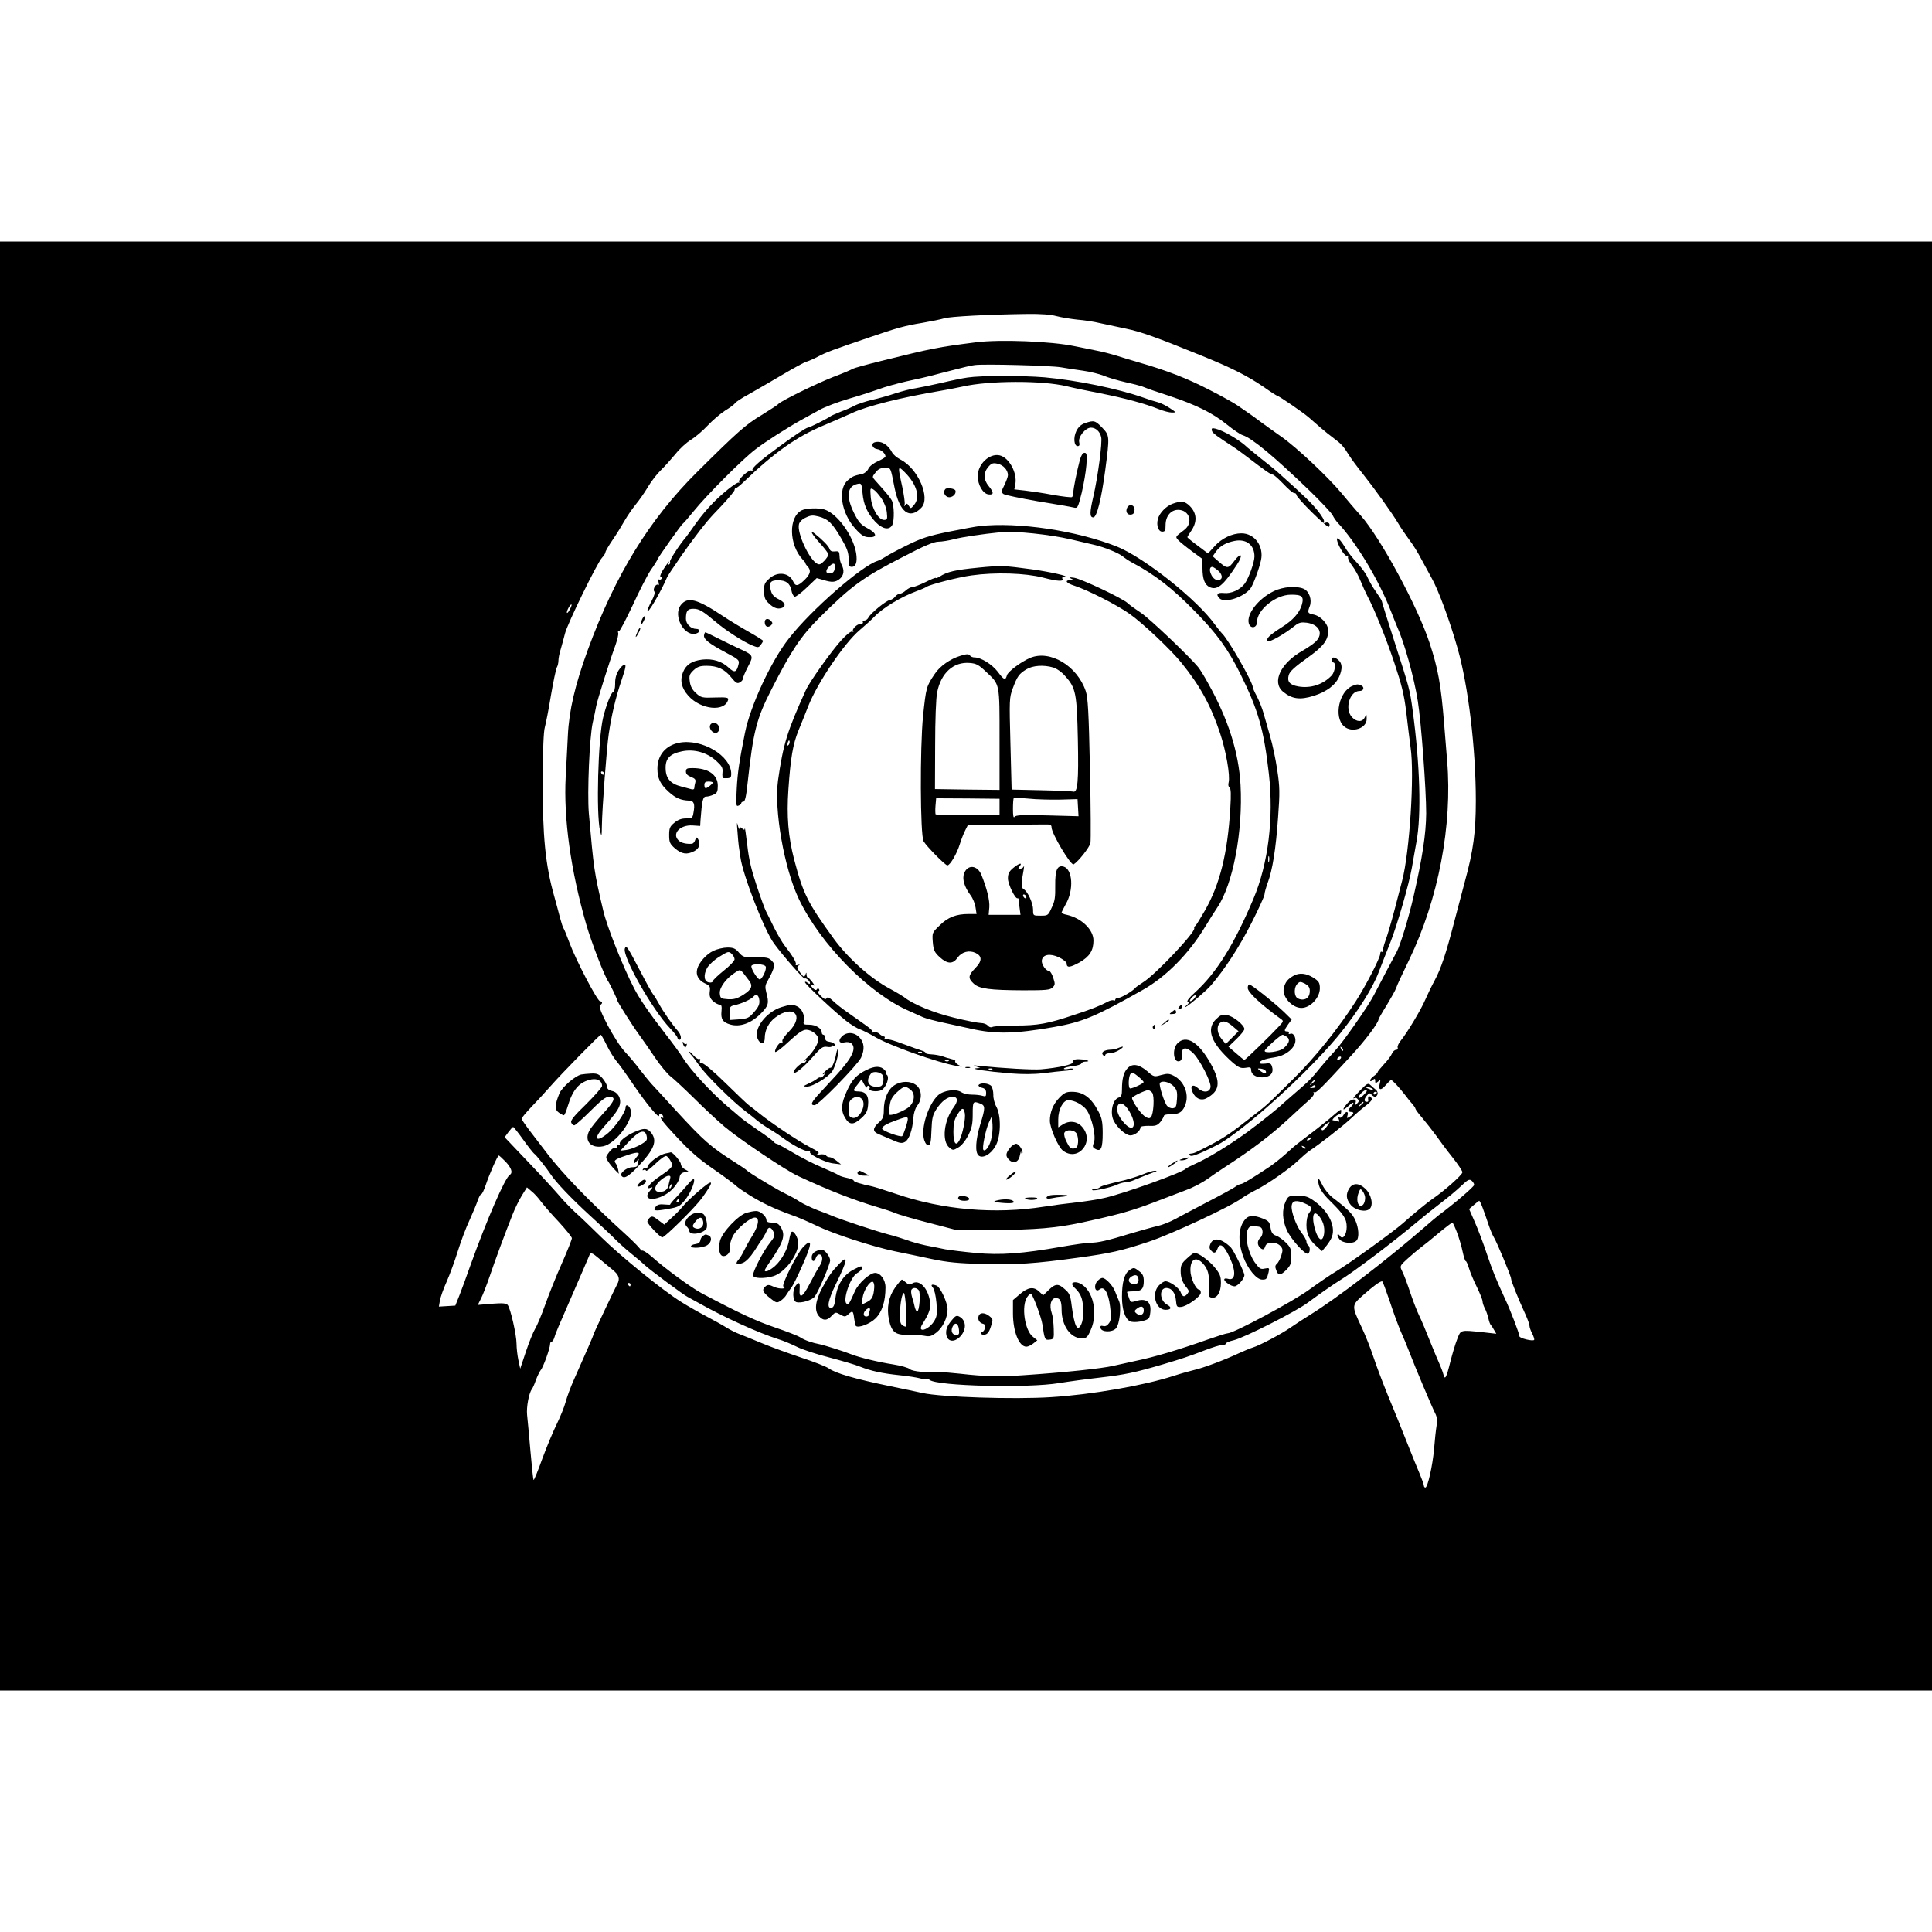<?xml version="1.0" standalone="no"?>
<!DOCTYPE svg PUBLIC "-//W3C//DTD SVG 20010904//EN"
 "http://www.w3.org/TR/2001/REC-SVG-20010904/DTD/svg10.dtd">
<svg version="1.0" xmlns="http://www.w3.org/2000/svg"
 width="1152pt" height="1152pt" viewBox="0 0 1152 1152"
 preserveAspectRatio="xMidYMid meet">
<g transform="translate(0,1152) scale(0.1,-0.1)"
fill="#000000" stroke="none">
<path d="M0 5760 l0 -4320 5760 0 5760 0 0 4320 0 4320 -5760 0 -5760 0 0
-4320z m6300 3875 c30 -8 87 -17 125 -21 39 -3 99 -12 135 -21 36 -8 106 -23
155 -33 87 -18 175 -49 455 -163 175 -71 267 -118 363 -183 42 -30 80 -54 83
-54 8 0 155 -100 188 -129 16 -14 48 -42 70 -61 23 -20 59 -49 81 -65 41 -30
56 -46 90 -101 11 -18 47 -67 80 -108 76 -96 177 -237 212 -296 14 -25 44 -68
65 -97 22 -28 54 -80 72 -115 18 -34 46 -85 61 -112 40 -69 108 -252 156 -421
64 -224 109 -598 109 -910 0 -186 -15 -298 -65 -480 -19 -71 -49 -184 -66
-250 -45 -175 -77 -272 -114 -340 -18 -33 -43 -85 -56 -115 -26 -61 -109 -199
-146 -244 -13 -16 -22 -35 -19 -42 3 -8 -1 -14 -10 -14 -8 0 -19 -10 -24 -22
-5 -13 -26 -41 -47 -63 -20 -22 -38 -43 -38 -47 0 -4 -10 -15 -22 -23 -13 -9
-23 -21 -23 -27 0 -7 6 -6 15 2 12 10 15 9 15 -5 0 -15 2 -16 17 -4 15 13 16
11 10 -13 -10 -39 7 -43 36 -8 14 16 28 30 32 30 8 0 50 -46 84 -90 14 -19 34
-44 44 -54 9 -11 17 -23 17 -27 0 -4 18 -29 40 -54 22 -26 58 -72 81 -103 22
-31 66 -91 99 -132 33 -41 60 -82 60 -90 0 -15 -109 -112 -180 -160 -28 -19
-109 -85 -176 -145 -57 -50 -317 -238 -394 -284 -36 -21 -110 -72 -165 -112
-95 -69 -449 -259 -484 -259 -9 0 -61 -17 -116 -36 -181 -64 -326 -107 -435
-129 -36 -8 -95 -21 -131 -29 -67 -16 -296 -40 -536 -56 -139 -10 -230 -8
-379 9 -49 5 -97 9 -105 9 -84 -5 -180 4 -193 18 -9 8 -53 21 -98 28 -91 14
-206 42 -253 61 -39 16 -154 52 -185 59 -48 9 -93 25 -117 41 -13 9 -82 36
-153 60 -114 39 -208 83 -435 203 -62 33 -216 145 -299 219 -27 24 -54 40 -60
36 -6 -3 -8 -3 -4 1 3 4 -40 49 -95 99 -205 185 -382 368 -472 489 -11 14 -48
63 -82 107 -35 45 -63 86 -63 90 0 5 25 35 56 68 31 32 84 89 118 128 64 73
291 305 299 305 2 0 18 -28 35 -63 17 -35 43 -76 57 -93 14 -16 59 -78 100
-139 79 -116 155 -208 155 -187 0 17 17 15 24 -4 3 -8 2 -12 -4 -9 -21 13 -8
-12 26 -50 122 -136 176 -186 281 -258 59 -40 134 -97 143 -107 3 -3 34 -24
70 -47 75 -46 145 -80 245 -116 39 -13 107 -43 153 -65 98 -48 327 -123 467
-153 55 -11 154 -32 220 -46 95 -20 158 -26 308 -30 194 -5 308 2 567 38 190
26 258 41 420 95 133 44 491 211 554 259 17 12 56 35 86 50 69 35 200 126 254
178 22 21 52 47 66 56 58 38 197 147 239 186 26 24 59 54 76 67 56 43 63 53
48 67 -13 11 -18 3 -14 -21 0 -5 -3 -8 -8 -8 -18 0 -19 15 -2 36 14 17 19 19
29 7 17 -17 28 -17 36 2 3 8 -2 21 -10 27 -9 7 -23 20 -32 28 -14 13 -20 11
-59 -29 -40 -41 -53 -58 -35 -48 4 3 12 0 18 -7 8 -9 7 -16 -4 -26 -14 -13
-15 -12 -10 2 12 29 -22 30 -47 0 -35 -39 -31 -51 5 -17 17 16 30 24 30 18 0
-6 -7 -16 -15 -23 -8 -7 -15 -16 -15 -21 0 -5 7 -9 15 -9 21 0 19 -13 -6 -28
-19 -12 -20 -11 -14 7 8 27 -11 27 -25 1 -6 -11 -16 -17 -22 -14 -8 5 -9 1 -5
-10 6 -14 3 -17 -9 -12 -8 3 -20 6 -26 6 -6 0 -1 9 12 20 12 11 26 18 29 15 4
-2 7 5 8 15 2 21 2 21 -76 -46 -30 -25 -89 -71 -185 -144 -11 -8 -43 -36 -70
-61 -28 -25 -71 -59 -96 -76 -99 -66 -160 -103 -171 -103 -6 0 -23 -8 -37 -19
-15 -10 -88 -50 -162 -88 -74 -39 -160 -84 -191 -101 -30 -17 -78 -36 -105
-42 -27 -6 -98 -26 -159 -44 -143 -44 -197 -56 -243 -56 -20 0 -98 -11 -172
-24 -234 -41 -364 -51 -513 -37 -73 7 -154 17 -182 22 -27 6 -79 16 -115 23
-36 8 -85 21 -110 31 -25 9 -76 25 -115 35 -63 16 -280 88 -330 109 -11 5 -51
21 -90 35 -38 15 -86 38 -105 50 -19 13 -55 33 -80 45 -25 12 -61 32 -81 44
-20 12 -58 35 -85 51 -27 16 -57 36 -67 44 -9 9 -39 29 -66 46 -156 99 -191
130 -364 318 -66 73 -132 144 -145 158 -12 14 -42 50 -65 80 -22 30 -64 80
-92 110 -58 63 -168 270 -147 277 6 3 12 9 12 14 0 5 -6 9 -12 9 -16 0 -146
249 -183 350 -15 41 -31 80 -35 85 -4 6 -13 33 -20 60 -7 28 -23 86 -35 130
-53 186 -70 358 -69 695 1 179 5 289 13 315 6 22 23 107 36 188 14 82 30 157
35 167 6 10 10 29 10 43 0 13 6 43 14 68 7 24 18 65 25 92 13 55 192 422 221
452 11 12 20 26 20 32 0 6 19 39 43 74 24 35 56 87 71 114 16 28 45 70 65 95
21 25 54 72 74 106 20 34 55 79 77 100 22 21 61 65 87 96 25 32 67 70 92 85
25 15 70 53 100 85 30 32 78 73 105 90 28 17 54 36 59 44 4 7 42 32 85 55 42
24 131 75 198 115 66 39 131 75 145 78 13 4 45 18 71 32 46 24 83 38 298 111
172 59 216 71 320 88 52 9 111 21 130 27 35 11 264 23 495 26 79 1 139 -3 175
-13z m-2904 -1752 c-8 -15 -15 -22 -16 -15 0 14 22 53 28 47 2 -2 -3 -16 -12
-32z m4784 -2853 c18 -12 2 -12 -25 0 -13 6 -15 9 -5 9 8 0 22 -4 30 -9z m-30
-15 c0 -3 -9 -14 -21 -26 -26 -26 -39 -16 -14 11 17 19 35 26 35 15z m60 -9
c0 -3 -4 -8 -10 -11 -5 -3 -10 -1 -10 4 0 6 5 11 10 11 6 0 10 -2 10 -4z m-80
-60 c0 -2 -8 -10 -17 -17 -16 -13 -17 -12 -4 4 13 16 21 21 21 13z m-217 -141
c-18 -25 -33 -32 -33 -16 0 7 37 39 48 40 2 1 -5 -10 -15 -24z m-4793 -81 c29
-41 59 -78 64 -82 13 -8 74 -86 98 -122 30 -47 126 -148 239 -251 63 -57 132
-122 154 -145 22 -22 65 -60 95 -84 30 -24 64 -53 74 -63 23 -23 235 -181 256
-190 8 -4 35 -19 60 -33 156 -88 360 -181 480 -219 30 -9 80 -30 110 -45 31
-16 118 -45 194 -64 75 -20 159 -44 184 -55 67 -26 130 -40 235 -51 51 -5 106
-14 124 -19 17 -5 34 -7 37 -4 3 3 12 1 19 -5 44 -37 585 -50 772 -19 55 9
165 24 245 33 146 17 209 30 375 79 114 34 151 46 250 84 44 17 90 31 102 31
13 0 23 4 23 9 0 5 21 14 48 20 64 16 374 173 442 225 56 42 158 113 188 131
76 45 321 230 462 349 36 30 99 81 140 112 41 31 96 77 122 102 40 38 49 43
63 32 8 -7 15 -18 15 -25 0 -11 -121 -114 -209 -179 -14 -11 -55 -45 -91 -77
-231 -200 -518 -420 -680 -520 -36 -22 -87 -56 -115 -75 -54 -38 -185 -107
-225 -119 -14 -4 -52 -20 -85 -35 -83 -39 -211 -87 -265 -99 -25 -6 -79 -21
-122 -35 -175 -57 -488 -112 -733 -127 -218 -14 -653 0 -765 25 -36 8 -121 26
-190 40 -214 44 -329 78 -369 107 -14 10 -87 39 -161 63 -74 25 -180 63 -235
86 -55 23 -117 48 -138 56 -21 8 -55 25 -77 39 -22 14 -75 43 -118 66 -42 22
-111 61 -152 87 -109 68 -359 271 -477 387 -56 55 -125 122 -155 148 -29 27
-73 73 -98 103 -25 29 -107 119 -183 198 l-138 145 22 30 c13 17 25 31 29 31
3 0 30 -34 60 -76z m4695 6 c-3 -5 -12 -10 -18 -10 -7 0 -6 4 3 10 19 12 23
12 15 0z m-30 -58 c-3 -3 -11 0 -18 7 -9 10 -8 11 6 5 10 -3 15 -9 12 -12z
m-4770 -79 c35 -38 44 -66 25 -78 -29 -18 -137 -267 -235 -540 -23 -66 -53
-147 -66 -180 l-24 -60 -49 -3 -49 -3 6 35 c3 20 21 71 40 113 19 43 49 125
67 183 18 58 49 141 70 185 20 44 42 97 49 118 7 20 16 37 21 37 5 0 16 24 26
53 21 64 71 177 78 177 3 0 21 -17 41 -37z m211 -238 c16 -21 64 -77 107 -122
42 -46 77 -89 77 -96 0 -8 -27 -76 -61 -153 -34 -76 -78 -187 -99 -246 -21
-60 -48 -123 -59 -141 -11 -18 -36 -79 -55 -136 l-34 -102 -11 51 c-6 28 -11
72 -11 97 0 52 -36 212 -53 232 -9 10 -30 12 -95 7 l-83 -7 19 38 c11 21 34
81 52 133 33 98 92 257 137 370 14 36 39 86 55 112 l30 48 27 -23 c16 -12 41
-40 57 -62z m5615 -38 c9 -23 24 -67 34 -97 10 -30 24 -64 31 -75 19 -30 104
-234 104 -249 0 -14 41 -116 86 -214 13 -29 24 -59 24 -68 0 -8 7 -29 16 -45
8 -17 14 -34 12 -38 -5 -11 -88 9 -88 21 0 15 -55 159 -88 228 -53 115 -71
159 -107 265 -20 61 -52 145 -71 188 l-34 78 28 24 c15 13 29 24 32 25 3 0 12
-19 21 -43z m-154 -144 c12 -32 28 -84 34 -115 7 -32 15 -58 19 -58 4 0 12
-19 19 -42 7 -24 28 -74 47 -112 19 -39 34 -77 34 -85 0 -9 6 -28 14 -43 8
-15 17 -42 21 -60 4 -18 10 -35 14 -38 3 -3 12 -16 19 -29 l14 -24 -79 9
c-138 14 -132 16 -154 -41 -11 -27 -29 -88 -41 -135 -24 -98 -33 -113 -42 -73
-4 15 -16 46 -26 68 -10 22 -28 65 -40 95 -42 105 -63 155 -80 190 -9 19 -30
71 -45 115 -30 88 -39 113 -57 151 -12 24 -9 29 33 67 25 23 61 53 79 67 19
14 68 53 109 88 41 34 78 62 81 62 3 0 15 -26 27 -57z m-5108 -163 c23 -19 58
-48 77 -64 35 -29 42 -52 24 -84 -17 -32 -140 -291 -140 -297 0 -5 -44 -106
-117 -270 -20 -44 -42 -104 -50 -134 -8 -30 -32 -89 -52 -130 -21 -42 -60
-135 -87 -208 -26 -73 -50 -130 -52 -128 -3 2 -11 80 -19 172 -8 92 -17 190
-20 216 -5 47 11 130 28 153 5 6 16 30 24 54 9 24 22 51 29 60 15 16 56 131
56 155 0 8 4 15 9 15 5 0 12 10 16 23 7 26 21 58 120 285 42 96 80 185 86 199
11 29 14 28 68 -17z m4707 -247 c21 -65 51 -146 66 -181 16 -35 39 -91 52
-125 34 -89 134 -326 153 -363 12 -23 14 -43 9 -75 -4 -24 -11 -87 -15 -139
-9 -101 -38 -230 -52 -230 -5 0 -9 6 -9 13 0 6 -12 39 -26 72 -14 33 -50 121
-79 195 -29 74 -78 195 -109 269 -30 74 -69 176 -86 228 -17 52 -49 133 -71
179 -61 130 -61 130 12 194 59 52 96 79 110 80 4 0 23 -53 45 -117z m-4526 97
c0 -5 -2 -10 -4 -10 -3 0 -8 5 -11 10 -3 6 -1 10 4 10 6 0 11 -4 11 -10z"/>
<path d="M5820 9479 c-233 -30 -253 -34 -565 -111 -88 -22 -164 -43 -170 -47
-5 -4 -58 -27 -117 -49 -104 -41 -318 -146 -328 -162 -3 -4 -47 -33 -99 -65
-95 -57 -141 -98 -385 -340 -284 -282 -488 -614 -651 -1060 -76 -208 -112
-362 -119 -510 -4 -71 -9 -183 -13 -248 -13 -247 30 -557 122 -877 31 -108
111 -315 132 -342 9 -13 53 -104 53 -112 0 -8 92 -153 131 -206 22 -30 65 -92
96 -138 31 -46 72 -95 91 -110 20 -15 83 -74 142 -132 58 -58 139 -133 180
-168 92 -77 365 -261 440 -295 188 -88 337 -145 479 -187 35 -10 80 -25 100
-34 20 -8 110 -35 201 -58 l165 -43 225 1 c245 1 369 12 518 44 230 50 302 70
457 130 55 21 132 50 170 65 39 14 95 44 125 65 30 22 74 52 98 67 168 109
280 194 391 297 42 39 93 86 114 104 22 19 35 37 31 44 -4 6 -3 8 3 5 10 -7
44 27 223 222 83 90 159 192 160 213 0 3 22 42 49 85 26 43 52 89 56 102 4 14
39 89 77 167 175 362 259 803 227 1186 -5 62 -13 163 -18 223 -19 234 -36 327
-87 482 -72 219 -293 627 -411 760 -34 37 -83 95 -110 128 -82 99 -272 278
-364 342 -30 21 -82 58 -116 83 -33 25 -70 52 -83 60 -12 8 -39 27 -59 41 -21
15 -98 58 -173 96 -130 67 -254 115 -418 162 -41 12 -102 30 -135 41 -33 10
-87 24 -120 30 -33 7 -91 18 -129 26 -138 29 -444 41 -586 23z m505 -149 c28
-5 86 -14 130 -20 44 -6 100 -20 125 -30 25 -11 86 -29 135 -40 50 -11 99 -24
110 -30 11 -5 76 -28 145 -50 162 -54 258 -101 345 -171 38 -31 81 -60 95 -64
55 -17 187 -127 399 -331 67 -65 129 -131 137 -146 7 -14 19 -32 26 -40 111
-116 251 -348 322 -533 15 -38 31 -79 36 -90 43 -94 102 -305 124 -445 21
-131 50 -530 50 -670 -1 -123 -23 -266 -75 -494 -29 -127 -79 -291 -100 -330
-13 -24 -118 -222 -137 -260 -34 -66 -187 -285 -234 -334 -27 -29 -67 -75 -88
-101 -47 -59 -67 -79 -151 -151 -35 -30 -66 -57 -69 -60 -18 -20 -140 -117
-215 -172 -111 -80 -229 -152 -303 -185 -31 -14 -59 -28 -62 -32 -15 -21 -371
-149 -485 -174 -38 -9 -115 -21 -170 -27 -55 -6 -140 -17 -190 -25 -290 -46
-602 -20 -882 76 -65 22 -129 42 -143 45 -65 13 -110 27 -110 35 0 4 -17 11
-37 15 -21 4 -43 11 -49 15 -6 5 -51 26 -100 47 -49 20 -129 61 -177 90 -48
28 -91 52 -96 52 -5 0 -14 6 -20 14 -7 8 -49 39 -94 69 -45 31 -91 64 -102 74
-11 10 -36 31 -55 47 -107 88 -242 233 -290 311 -13 22 -61 87 -106 145 -91
117 -151 205 -182 265 -66 126 -164 373 -185 465 -55 234 -56 243 -86 582 -10
122 4 451 23 538 8 36 18 81 21 100 7 37 79 266 115 364 11 32 19 65 16 72 -3
8 -1 13 5 11 5 -1 41 68 81 153 39 85 88 181 109 212 22 31 39 59 39 62 0 7
144 211 152 214 4 2 33 36 65 75 73 91 292 311 368 368 60 46 185 126 271 174
27 15 76 42 109 60 33 19 116 50 185 70 69 20 148 46 175 56 28 11 100 31 160
45 61 13 126 28 145 33 19 5 78 21 131 34 52 14 111 28 130 30 51 8 456 -3
514 -13z m1683 -4075 c-3 -3 -9 2 -12 12 -6 14 -5 15 5 6 7 -7 10 -15 7 -18z
m-13 -45 c-3 -5 -11 -10 -16 -10 -6 0 -7 5 -4 10 3 6 11 10 16 10 6 0 7 -4 4
-10z m-155 -134 c0 -2 -8 -10 -17 -17 -16 -13 -17 -12 -4 4 13 16 21 21 21 13z
m4 -34 c2 -4 -5 -9 -17 -9 -17 -2 -19 0 -7 7 18 12 18 12 24 2z"/>
<path d="M5770 9269 c-30 -4 -102 -19 -160 -33 -58 -13 -125 -27 -150 -31 -25
-3 -79 -17 -120 -30 -41 -14 -105 -32 -143 -40 -37 -9 -82 -24 -100 -33 -17
-10 -54 -26 -82 -36 -27 -11 -55 -23 -61 -27 -16 -13 -128 -69 -137 -69 -10 0
-77 -44 -168 -111 -115 -84 -169 -131 -162 -142 3 -6 1 -7 -5 -3 -15 9 -84
-53 -75 -68 3 -6 3 -8 -1 -4 -5 4 -33 -14 -64 -39 -83 -66 -151 -141 -219
-241 -13 -18 -28 -38 -33 -45 -38 -44 -100 -139 -95 -147 3 -5 0 -12 -6 -16
-8 -5 -9 -3 -4 7 18 31 -13 -8 -34 -43 -13 -22 -18 -38 -11 -38 6 0 8 -5 5
-10 -4 -6 -10 -8 -15 -5 -4 3 -6 -5 -3 -17 3 -13 2 -20 -2 -16 -12 12 -35 -25
-24 -38 6 -7 0 -28 -16 -58 -14 -26 -25 -52 -25 -59 1 -22 80 114 114 193 3 8
14 27 24 41 59 88 75 111 121 174 86 115 103 136 184 220 42 45 77 87 77 93 0
7 4 12 8 12 5 0 24 15 43 33 187 180 318 273 484 342 50 21 123 53 163 71 91
43 300 95 532 134 36 6 94 17 130 25 158 36 474 37 620 2 36 -9 126 -28 200
-42 146 -29 265 -61 348 -94 29 -12 65 -21 80 -21 26 0 26 1 -12 26 -22 15
-53 30 -70 35 -17 4 -58 17 -91 29 -151 53 -397 103 -586 120 -132 11 -379 11
-459 -1z"/>
<path d="M6470 8997 c-24 -8 -40 -23 -52 -47 -19 -39 -14 -90 8 -90 10 0 13 7
9 23 -8 31 37 87 70 87 28 0 53 -22 61 -56 8 -30 -20 -240 -47 -356 -22 -94
-22 -123 0 -123 21 0 48 108 71 280 27 206 27 207 -18 255 -42 43 -49 45 -102
27z"/>
<path d="M7226 8952 c4 -15 27 -31 139 -104 11 -7 43 -31 72 -53 105 -80 140
-105 152 -105 6 0 34 -25 63 -55 28 -30 57 -55 65 -55 7 0 13 -4 13 -10 0 -18
187 -202 194 -191 11 16 -2 31 -21 24 -11 -4 -14 -3 -9 6 5 7 -11 34 -39 69
-41 49 -80 87 -230 221 -16 15 -64 54 -105 86 -41 33 -77 62 -80 65 -42 42
-142 102 -192 114 -21 5 -25 3 -22 -12z"/>
<path d="M5217 8883 c-26 -7 -16 -37 13 -41 24 -3 50 -26 50 -44 0 -5 -20 -17
-45 -28 -27 -12 -50 -30 -57 -45 -6 -14 -23 -28 -37 -31 -51 -11 -59 -15 -86
-38 -61 -52 -39 -195 44 -287 37 -41 53 -51 81 -52 53 -3 50 23 -7 53 -40 21
-53 36 -80 90 -49 98 -42 160 18 174 26 6 26 4 32 -53 6 -71 29 -121 77 -173
42 -43 82 -51 100 -19 14 27 12 121 -3 148 -11 19 -26 38 -99 119 -18 20 -18
21 3 47 15 20 30 27 55 27 37 0 33 8 58 -118 30 -147 90 -192 160 -119 56 58
-20 234 -125 287 -21 11 -44 30 -50 43 -24 46 -64 70 -102 60z m178 -179 c72
-72 94 -150 55 -195 -19 -23 -20 -23 -31 -5 -9 15 -13 16 -21 5 -8 -11 -9 -10
-4 3 3 10 -4 57 -14 105 -28 126 -27 129 15 87z m-141 -153 c17 -24 31 -59 34
-86 4 -41 3 -45 -17 -45 -33 0 -74 70 -79 137 -4 52 -4 55 15 45 11 -6 32 -29
47 -51z"/>
<path d="M6439 8778 c-18 -68 -39 -171 -39 -195 0 -12 -4 -24 -8 -27 -5 -3
-56 3 -113 13 -57 11 -133 22 -168 26 l-63 7 6 30 c13 68 -37 160 -94 173 -61
13 -130 -53 -130 -124 0 -52 31 -105 64 -109 33 -4 33 11 1 50 -31 37 -32 79
-2 114 19 22 28 25 55 19 34 -7 62 -38 62 -68 0 -10 -10 -36 -21 -59 -19 -38
-20 -43 -5 -54 9 -6 101 -25 204 -43 103 -17 199 -33 213 -37 25 -6 26 -3 49
88 12 51 25 126 28 166 4 61 2 72 -11 72 -11 0 -20 -15 -28 -42z"/>
<path d="M5637 8604 c-15 -15 -6 -42 16 -48 23 -6 51 18 44 39 -4 12 -50 19
-60 9z"/>
<path d="M6991 8516 c-38 -14 -78 -55 -87 -91 -10 -38 3 -75 26 -75 17 0 20 7
20 39 0 53 31 91 75 91 68 0 92 -78 36 -120 -54 -41 -54 -40 -35 -61 9 -10 46
-40 80 -65 l64 -47 0 -53 c0 -66 13 -101 43 -115 45 -20 81 9 163 135 38 58
26 77 -15 23 -37 -50 -44 -50 -96 -4 l-34 30 20 29 c24 33 60 53 112 63 69 13
117 -25 117 -93 0 -34 -34 -129 -58 -162 -28 -37 -81 -61 -124 -56 -39 4 -50
-8 -26 -32 30 -30 143 6 184 59 16 21 52 117 63 169 18 83 -38 160 -117 160
-54 0 -116 -29 -158 -75 l-41 -45 -61 46 c-34 25 -62 48 -62 51 0 3 9 17 19
32 41 57 39 110 -5 154 -29 29 -51 32 -103 13z m273 -399 c31 -27 27 -60 -8
-55 -33 5 -59 78 -27 78 4 0 20 -10 35 -23z"/>
<path d="M6721 8493 c-12 -24 1 -46 25 -41 13 2 19 12 19 28 0 30 -30 39 -44
13z"/>
<path d="M4780 8477 c-79 -40 -76 -204 5 -292 13 -14 22 -25 19 -25 -3 0 2 -7
10 -16 24 -24 19 -47 -17 -82 -39 -38 -54 -40 -68 -8 -24 52 -93 60 -141 17
-29 -26 -33 -35 -32 -77 1 -40 6 -52 33 -76 22 -20 41 -28 59 -26 42 5 40 34
-5 55 -27 13 -40 27 -46 50 -14 48 -4 63 41 63 49 0 72 -17 81 -60 3 -18 12
-35 19 -38 6 -2 39 22 72 54 l60 57 39 -11 c52 -16 72 -15 99 7 24 21 28 51
10 84 -7 12 -12 36 -12 52 -1 26 -4 30 -28 27 -19 -2 -28 3 -32 16 -6 17 -40
52 -89 91 -33 26 -16 -5 33 -59 27 -30 50 -60 50 -66 0 -6 -11 -23 -25 -38
-20 -21 -29 -25 -43 -17 -48 26 -121 185 -108 235 3 14 20 31 41 40 29 14 42
15 77 6 56 -15 81 -39 134 -130 35 -60 44 -84 44 -122 0 -41 3 -48 19 -48 25
0 34 30 26 82 -18 106 -113 236 -189 260 -36 11 -110 8 -136 -5z m198 -344
c-2 -18 -10 -29 -22 -31 -30 -6 -38 12 -16 36 28 30 42 28 38 -5z"/>
<path d="M5840 8383 c-19 -2 -101 -17 -181 -33 -122 -25 -163 -38 -250 -81
-57 -28 -115 -59 -129 -69 -14 -9 -36 -21 -49 -25 -93 -29 -396 -293 -527
-462 -106 -134 -230 -402 -262 -563 -34 -171 -44 -236 -49 -333 -5 -97 -4
-107 10 -101 10 3 17 10 17 15 0 5 6 9 13 9 9 0 17 33 25 113 34 308 52 380
143 558 116 228 175 316 283 424 195 194 261 242 503 366 124 65 182 89 208
89 21 0 63 7 94 15 54 14 164 30 281 42 83 8 291 -14 415 -43 61 -14 126 -30
145 -34 56 -13 141 -48 164 -67 12 -10 37 -27 56 -37 136 -72 241 -154 374
-290 132 -134 198 -225 273 -376 106 -215 139 -330 169 -594 30 -264 -4 -537
-92 -745 -115 -273 -220 -441 -348 -558 -35 -31 -52 -53 -44 -56 9 -3 7 -10
-7 -22 -11 -9 -13 -13 -5 -9 24 12 122 96 150 128 82 95 170 230 240 368 44
86 80 165 80 175 0 10 9 41 19 69 28 74 49 202 62 392 11 146 10 181 -5 280
-9 62 -28 152 -42 200 -14 48 -32 111 -40 140 -8 29 -26 73 -39 99 -14 25 -25
50 -25 56 0 30 -149 290 -185 322 -6 6 -24 28 -40 50 -107 150 -422 400 -585
466 -240 95 -591 148 -820 122z m1727 -2000 c-3 -10 -5 -4 -5 12 0 17 2 24 5
18 2 -7 2 -21 0 -30z m-447 -818 c-7 -8 -17 -15 -23 -15 -5 0 -2 9 8 20 21 23
35 19 15 -5z"/>
<path d="M7975 8289 c13 -40 47 -89 57 -83 6 4 8 1 6 -7 -3 -8 8 -31 24 -51
16 -21 40 -63 52 -95 13 -32 31 -71 40 -88 39 -73 110 -247 160 -397 44 -132
58 -188 71 -293 8 -71 20 -167 26 -212 24 -163 -6 -625 -50 -793 -5 -19 -25
-97 -45 -173 -20 -76 -45 -161 -56 -189 -10 -28 -16 -56 -13 -61 3 -6 1 -7 -5
-3 -8 4 -12 0 -12 -11 0 -24 -84 -187 -146 -284 -104 -162 -244 -336 -374
-464 -169 -167 -151 -150 -255 -231 -118 -93 -165 -124 -255 -170 -76 -39 -81
-41 -102 -43 -8 -1 -9 -4 -2 -11 7 -7 38 3 95 30 93 45 88 42 153 88 194 139
504 431 652 616 104 130 190 267 224 357 18 46 49 127 71 181 40 101 111 347
128 445 5 32 18 101 27 153 30 160 21 460 -22 780 -18 132 -18 131 -113 426
-39 121 -71 224 -71 228 0 5 -16 30 -35 57 -19 26 -41 65 -50 85 -8 21 -37 60
-63 88 -27 28 -61 72 -76 99 -29 48 -53 64 -41 26z"/>
<path d="M5830 8135 c-133 -13 -183 -24 -227 -53 -13 -8 -23 -11 -23 -8 0 3
-27 -7 -60 -24 -33 -16 -68 -30 -78 -30 -10 0 -28 -9 -40 -20 -12 -11 -28 -20
-36 -20 -8 0 -21 -8 -28 -17 -7 -10 -22 -20 -33 -21 -23 -5 -111 -76 -126
-103 -5 -11 -17 -19 -25 -19 -8 0 -12 -4 -9 -10 3 -5 -2 -10 -13 -10 -22 0
-55 -33 -45 -45 5 -4 2 -5 -4 -1 -8 4 -32 -14 -65 -50 -56 -60 -190 -248 -213
-299 -112 -247 -135 -322 -166 -539 -24 -175 36 -521 124 -706 129 -271 422
-568 662 -670 27 -12 63 -28 80 -36 16 -7 73 -22 125 -33 52 -11 124 -27 160
-35 145 -33 260 -31 494 10 170 30 246 61 531 222 137 77 274 215 371 376 20
34 53 85 72 114 94 139 154 454 139 732 -11 194 -73 391 -193 605 -21 39 -47
81 -58 95 -49 61 -291 292 -343 326 -32 21 -67 46 -78 57 -32 30 -276 145
-320 152 -29 4 -35 3 -20 -4 19 -9 19 -10 -2 -10 -38 -1 -26 -18 25 -34 79
-26 252 -114 327 -167 76 -53 248 -215 311 -294 110 -136 174 -253 229 -418
36 -108 61 -253 51 -294 -4 -13 -1 -26 5 -30 9 -5 10 -40 5 -123 -16 -269 -62
-455 -153 -613 -26 -45 -51 -86 -56 -89 -5 -3 -8 -10 -6 -14 8 -23 -232 -277
-305 -322 -22 -14 -43 -29 -46 -33 -12 -17 -84 -60 -101 -60 -11 0 -19 -5 -19
-11 0 -5 -4 -7 -10 -4 -5 3 -22 0 -37 -9 -48 -25 -95 -44 -203 -79 -152 -51
-211 -62 -345 -62 -66 0 -127 -4 -136 -8 -10 -5 -21 -2 -29 8 -7 8 -25 15 -41
15 -16 0 -88 14 -161 32 -121 29 -245 80 -298 123 -8 6 -46 29 -85 50 -115 61
-250 183 -333 297 -158 218 -182 266 -237 474 -35 136 -45 257 -34 416 13 190
27 270 60 352 16 39 43 105 59 147 54 137 214 374 305 451 33 28 74 65 90 82
50 52 158 117 250 151 28 10 55 22 60 26 20 14 192 58 268 68 143 20 321 14
426 -13 88 -23 128 -25 115 -5 -3 5 3 9 13 10 36 2 -85 29 -192 44 -171 23
-182 24 -325 10z m-1128 -1057 c-8 -8 -9 -4 -5 13 4 13 8 18 11 10 2 -7 -1
-18 -6 -23z"/>
<path d="M7595 7995 c-91 -44 -163 -136 -149 -191 9 -35 49 -30 49 7 0 72 111
163 202 163 67 1 80 -11 65 -62 -15 -48 -52 -90 -122 -134 -71 -45 -94 -68
-81 -81 9 -9 99 41 162 92 24 19 38 22 70 18 76 -10 102 -65 55 -112 -13 -13
-49 -38 -79 -55 -130 -73 -185 -187 -117 -244 53 -44 101 -51 184 -25 78 25
130 65 152 116 19 44 18 77 -4 96 -23 21 -42 22 -42 2 0 -8 5 -15 10 -15 17 0
11 -55 -9 -77 -52 -55 -125 -79 -200 -66 -50 9 -67 28 -57 66 6 23 31 47 122
112 86 62 114 100 114 155 0 39 -45 88 -89 96 -34 7 -36 11 -21 50 14 37 -3
88 -36 103 -42 19 -124 13 -179 -14z"/>
<path d="M4060 7913 c-51 -65 23 -197 95 -169 21 8 19 26 -3 26 -32 0 -62 29
-62 60 0 47 9 60 44 60 35 0 55 -12 136 -80 60 -51 166 -119 219 -140 30 -12
35 -12 47 5 8 10 14 21 14 24 0 3 -38 27 -84 53 -46 26 -117 69 -156 95 -153
102 -210 117 -250 66z"/>
<path d="M3831 7832 c-6 -12 -11 -27 -11 -34 1 -7 8 0 16 15 9 16 13 31 11 34
-3 2 -10 -4 -16 -15z"/>
<path d="M4560 7811 c0 -26 17 -36 36 -21 11 10 12 16 3 26 -17 20 -39 17 -39
-5z"/>
<path d="M3802 7755 c-17 -37 -14 -45 4 -12 9 16 14 31 11 33 -2 2 -9 -7 -15
-21z"/>
<path d="M4198 7733 c-4 -24 29 -50 130 -104 76 -40 82 -46 76 -69 -11 -49
-24 -54 -58 -22 -41 39 -96 56 -159 49 -62 -8 -95 -29 -114 -74 -20 -48 -10
-95 30 -140 75 -86 221 -100 239 -24 2 12 -12 14 -78 12 -77 -3 -84 -1 -114
26 -22 20 -33 40 -37 69 -5 36 -2 44 23 68 23 21 39 26 77 26 65 0 108 -20
147 -69 27 -33 36 -39 51 -30 11 5 19 16 19 23 0 8 14 40 30 71 35 67 35 68
-60 111 -30 14 -85 41 -123 60 -37 19 -69 34 -71 34 -3 0 -6 -8 -8 -17z"/>
<path d="M5728 7610 c-61 -18 -124 -62 -154 -108 -51 -75 -52 -81 -70 -251
-19 -191 -17 -710 3 -747 17 -30 129 -144 142 -144 16 0 57 70 74 126 8 27 23
64 32 82 l16 32 207 2 c114 1 226 2 249 2 35 1 43 -2 43 -17 0 -37 116 -231
132 -221 29 18 94 101 100 127 3 16 2 217 -3 445 -7 333 -12 423 -25 461 -51
151 -213 248 -332 198 -54 -23 -133 -82 -138 -104 -9 -32 -17 -29 -55 22 -34
44 -100 85 -138 85 -11 0 -23 5 -26 10 -7 11 -19 12 -57 0z m152 -96 c83 -78
80 -64 80 -404 l0 -300 -192 2 -193 3 1 260 c0 149 5 284 12 317 23 116 98
183 194 175 39 -3 54 -11 98 -53z m400 26 c20 -6 51 -27 72 -52 63 -70 69
-102 75 -378 5 -249 -1 -319 -28 -310 -8 2 -93 6 -190 8 l-177 4 -7 272 c-7
265 -7 275 14 332 27 72 37 86 81 113 38 23 102 28 160 11z m40 -788 l105 3 3
-51 3 -51 -187 5 c-151 4 -188 2 -195 -9 -6 -9 -9 8 -9 47 0 33 2 63 5 65 2 3
42 1 87 -3 46 -5 130 -7 188 -6z m-360 -43 l0 -49 -188 0 c-104 0 -191 2 -193
4 -2 3 -3 25 -1 50 l4 46 189 -1 189 -2 0 -48z"/>
<path d="M3688 7522 c-14 -22 -21 -50 -20 -79 0 -29 -5 -46 -13 -50 -12 -4
-42 -82 -59 -153 -30 -125 -42 -572 -18 -675 9 -37 10 -35 11 35 1 96 29 467
41 545 16 109 42 219 75 316 25 74 30 96 19 96 -8 0 -24 -16 -36 -35z m-88
-612 c0 -5 -2 -10 -4 -10 -3 0 -8 5 -11 10 -3 6 -1 10 4 10 6 0 11 -4 11 -10z"/>
<path d="M8064 7430 c-79 -32 -112 -184 -51 -240 46 -43 138 -14 136 44 0 29
-1 30 -11 9 -14 -30 -48 -29 -76 0 -46 49 -15 157 45 157 26 0 31 25 7 34 -19
7 -23 7 -50 -4z"/>
<path d="M4234 7195 c-7 -18 12 -45 32 -45 18 0 26 17 19 40 -7 23 -43 27 -51
5z"/>
<path d="M4048 7091 c-79 -16 -128 -74 -128 -154 0 -59 17 -93 69 -140 40 -36
71 -49 120 -51 29 -1 36 -20 26 -72 -5 -32 -9 -34 -45 -34 -27 0 -48 -8 -69
-26 -27 -22 -31 -32 -31 -74 0 -42 4 -52 35 -79 40 -34 71 -39 115 -16 31 16
39 46 21 74 -7 11 -10 9 -16 -8 -3 -11 -12 -21 -18 -22 -32 -3 -64 4 -79 18
-45 40 6 96 82 91 l45 -3 2 35 c9 117 14 140 33 140 11 0 31 5 45 12 21 9 25
18 25 53 0 66 -57 105 -152 105 -32 0 -38 -3 -38 -21 0 -14 10 -24 31 -32 23
-9 29 -16 25 -32 -3 -11 -6 -26 -6 -33 0 -8 -7 -11 -17 -8 -10 3 -37 10 -60
16 -64 16 -92 47 -94 104 -3 62 24 91 97 106 72 15 149 -6 205 -57 34 -31 40
-42 37 -69 -2 -18 0 -33 5 -34 42 -2 47 1 47 26 0 108 -176 212 -312 185z
m202 -237 c0 -8 -32 -33 -42 -34 -5 0 -8 9 -8 20 0 15 7 20 25 20 14 0 25 -3
25 -6z"/>
<path d="M4397 6566 c3 -38 6 -79 8 -90 2 -12 6 -42 10 -68 14 -106 145 -441
201 -515 55 -75 177 -213 182 -208 7 7 32 -15 32 -27 0 -6 -7 -5 -15 2 -8 7
-15 8 -15 3 0 -11 174 -174 245 -230 28 -22 65 -45 84 -51 18 -7 54 -25 80
-40 85 -53 382 -159 501 -179 l25 -4 -23 13 c-12 8 -20 17 -16 21 3 3 -7 9
-22 12 -16 4 -41 11 -56 17 -15 5 -43 10 -62 11 -20 1 -36 4 -36 8 0 4 -10 11
-22 14 -13 4 -65 22 -115 41 -51 20 -98 32 -104 28 -8 -4 -9 -3 -5 4 4 7 2 12
-4 12 -6 0 -18 7 -27 16 -9 8 -23 12 -31 9 -9 -3 -13 -3 -9 1 4 4 -13 21 -37
38 -24 17 -72 51 -106 75 -35 24 -77 57 -93 73 -23 21 -33 25 -38 16 -6 -10
-15 -6 -36 15 -15 15 -22 27 -15 27 7 0 10 5 6 11 -5 8 -8 8 -13 0 -5 -8 -14
-4 -27 10 -17 20 -17 22 -1 16 17 -6 17 -6 0 18 -10 13 -21 25 -25 25 -5 0 -8
8 -9 18 0 16 -1 16 -7 -1 -7 -16 -10 -14 -31 14 -19 26 -21 33 -10 41 11 8 10
8 -4 4 -10 -3 -15 -2 -12 4 6 9 -19 51 -66 111 -15 19 -43 68 -64 109 -20 41
-41 84 -47 95 -6 10 -31 78 -55 150 -32 95 -48 161 -57 245 -8 63 -14 109 -15
101 -1 -11 -4 -11 -16 -1 -12 10 -15 10 -16 -1 -1 -8 -5 2 -10 21 -5 23 -6 12
-2 -34z m1100 -1322 c-3 -3 -12 -4 -19 -1 -8 3 -5 6 6 6 11 1 17 -2 13 -5z
m160 -50 c-3 -3 -12 -4 -19 -1 -8 3 -5 6 6 6 11 1 17 -2 13 -5z"/>
<path d="M6041 6344 c-24 -20 -31 -34 -31 -62 0 -35 45 -126 58 -118 4 2 7 -6
8 -17 0 -12 2 -35 5 -52 l4 -30 -95 0 -95 0 4 45 c3 42 -14 111 -47 193 -24
59 -82 64 -103 10 -13 -34 1 -81 38 -131 14 -18 27 -51 30 -73 l6 -39 -48 0
c-73 0 -123 -19 -172 -68 -45 -43 -45 -44 -41 -99 4 -49 10 -61 41 -90 46 -42
79 -43 106 -4 26 36 70 47 108 29 40 -19 40 -48 -2 -91 -42 -43 -44 -60 -9
-92 33 -31 96 -39 296 -40 135 0 160 2 174 17 16 15 16 22 4 58 -7 22 -18 40
-24 40 -19 0 -47 40 -44 63 5 36 48 44 102 19 25 -12 46 -29 46 -36 0 -28 19
-26 76 5 61 35 84 71 84 131 0 65 -71 133 -158 153 -18 3 -32 10 -32 13 0 4
12 27 25 51 49 85 41 209 -14 224 -37 9 -50 -21 -49 -113 1 -69 -2 -94 -21
-132 -21 -47 -23 -48 -66 -48 -45 0 -45 0 -45 35 0 40 -32 109 -56 123 -16 9
-16 32 0 117 3 17 3 24 0 18 -3 -7 -13 -13 -21 -13 -13 0 -13 3 -3 15 20 25
-6 17 -39 -11z m79 -175 c0 -6 -4 -7 -10 -4 -5 3 -10 11 -10 16 0 6 5 7 10 4
6 -3 10 -11 10 -16z"/>
<path d="M3726 5865 c-17 -46 161 -362 269 -476 25 -26 45 -52 45 -58 0 -6 5
-11 10 -11 17 0 11 32 -9 54 -29 32 -88 116 -112 161 -12 22 -27 47 -34 55 -7
8 -41 69 -75 135 -80 153 -86 161 -94 140z"/>
<path d="M4255 5851 c-42 -19 -88 -70 -98 -110 -9 -35 8 -66 45 -84 31 -14 34
-20 30 -50 -3 -26 2 -40 19 -56 12 -11 30 -21 39 -21 12 0 15 -9 12 -40 -5
-47 8 -66 53 -79 57 -16 122 7 177 61 51 50 55 66 37 131 -8 32 -7 43 9 70 10
18 25 46 31 64 12 28 11 34 -7 54 -18 19 -31 21 -95 21 -70 -1 -76 0 -101 28
-21 25 -34 30 -69 30 -23 0 -60 -9 -82 -19z m125 -51 c0 -9 -29 -40 -65 -68
-36 -29 -65 -57 -65 -63 0 -6 -10 -9 -22 -7 -30 4 -35 43 -12 86 10 18 42 48
73 67 51 32 56 34 73 18 10 -9 18 -24 18 -33z m186 -44 c6 -17 -22 -76 -36
-76 -12 0 -50 59 -50 78 0 18 79 16 86 -2z m-101 -81 c26 -33 18 -54 -32 -86
-38 -24 -57 -29 -93 -27 -42 3 -45 5 -48 35 -3 35 39 91 93 125 33 20 26 24
80 -47z m63 -121 c2 -22 -6 -40 -31 -68 -30 -35 -39 -40 -90 -44 l-57 -4 0 41
c0 36 3 41 28 47 41 8 101 35 114 51 17 20 33 10 36 -23z"/>
<path d="M7715 5703 c-36 -20 -52 -39 -60 -75 -12 -50 49 -118 105 -118 53 0
110 61 110 117 0 33 -6 43 -40 64 -41 26 -82 30 -115 12z m95 -91 c0 -33 -16
-52 -45 -52 -12 0 -26 5 -33 12 -17 17 -15 64 4 82 14 14 18 14 45 1 21 -12
29 -23 29 -43z"/>
<path d="M7440 5629 c0 -25 74 -95 195 -183 20 -14 20 -15 -10 -47 -44 -48
-199 -199 -205 -199 -3 0 -25 18 -50 40 l-45 39 48 46 c26 25 47 52 47 59 0
23 -66 77 -103 83 -31 5 -40 1 -67 -25 -61 -61 -27 -146 104 -261 33 -27 45
-32 73 -28 27 5 33 3 33 -12 0 -27 27 -45 66 -45 45 0 69 24 60 59 -6 24 -11
27 -41 23 -19 -2 -35 -1 -35 4 0 13 33 25 88 33 58 8 107 41 123 82 11 30 -6
67 -27 59 -9 -3 -12 -1 -9 4 3 6 -1 10 -9 10 -21 0 -20 6 5 42 l21 29 -46 45
c-60 57 -194 164 -207 164 -5 0 -9 -9 -9 -21z m-90 -228 l35 -30 -38 -38 -38
-38 -25 30 c-26 32 -31 74 -12 93 19 19 41 14 78 -17z m324 -64 c21 -15 13
-39 -21 -68 -22 -20 -113 -32 -112 -15 1 12 95 96 107 96 5 0 16 -6 26 -13z
m-126 -204 c5 -18 -10 -16 -34 2 -18 15 -18 15 5 13 14 -2 26 -9 29 -15z"/>
<path d="M4660 5515 c-93 -29 -169 -131 -142 -190 17 -36 42 -32 42 5 0 47 23
93 63 123 107 81 176 12 82 -83 -25 -25 -43 -51 -40 -58 3 -7 1 -11 -4 -8 -11
7 -44 -41 -39 -56 2 -6 39 21 81 61 57 53 84 71 105 71 31 0 72 -32 72 -56 0
-25 -30 -75 -64 -107 -17 -16 -25 -26 -17 -22 9 5 12 4 7 -3 -4 -7 -13 -12
-20 -12 -16 0 -62 -48 -53 -56 9 -9 60 33 117 98 45 52 57 59 81 56 16 -3 29
-1 29 4 0 5 5 6 11 2 7 -4 10 -1 7 7 -2 8 -17 15 -31 17 -19 2 -27 9 -27 23 0
10 -4 19 -10 19 -5 0 -10 6 -10 13 0 25 -36 47 -74 47 -34 0 -38 2 -33 21 8
31 -11 75 -39 88 -30 14 -37 13 -94 -4z"/>
<path d="M7031 5517 c-8 -10 -7 -14 2 -14 8 0 14 6 14 14 0 7 -1 13 -2 13 -2
0 -8 -6 -14 -13z"/>
<path d="M6987 5486 c-17 -13 -16 -14 6 -12 15 0 23 6 20 14 -6 14 -4 15 -26
-2z"/>
<path d="M6939 5419 l-24 -20 28 17 c15 9 27 18 27 20 0 8 -8 4 -31 -17z"/>
<path d="M6875 5401 c-3 -5 -2 -12 3 -15 5 -3 9 1 9 9 0 17 -3 19 -12 6z"/>
<path d="M5020 5340 c-25 -25 -16 -44 17 -35 14 3 31 1 39 -6 33 -28 6 -86
-89 -189 -23 -25 -66 -71 -94 -102 -56 -60 -64 -78 -36 -78 23 0 255 239 277
283 23 50 20 89 -9 121 -30 32 -76 35 -105 6z"/>
<path d="M7020 5298 c-33 -36 -22 -119 14 -105 11 4 15 17 14 39 -4 45 25 49
67 8 39 -38 108 -172 103 -202 -4 -32 -43 -36 -74 -7 -31 29 -51 15 -33 -23
17 -38 50 -53 80 -38 83 43 90 96 29 206 -72 131 -148 177 -200 122z"/>
<path d="M4071 5305 c0 -5 3 -16 8 -23 7 -11 9 -10 14 3 4 9 3 14 -2 10 -5 -3
-12 1 -14 7 -3 7 -6 9 -6 3z"/>
<path d="M6665 5270 c-11 -5 -31 -9 -45 -9 -38 -2 -58 -17 -42 -33 9 -9 12 -9
12 0 0 7 12 12 28 12 15 0 41 9 57 20 31 20 26 25 -10 10z"/>
<path d="M4986 5237 c-8 -45 -26 -88 -35 -84 -3 2 -17 -8 -31 -21 -14 -14 -18
-21 -10 -17 13 8 13 7 1 -8 -8 -10 -16 -15 -19 -12 -3 3 -12 -1 -20 -7 -8 -7
-31 -20 -51 -29 -35 -17 -35 -17 -9 -18 33 -1 128 57 151 92 19 30 41 110 35
129 -3 7 -8 -4 -12 -25z"/>
<path d="M4110 5248 c0 -4 6 -13 13 -20 7 -7 27 -33 44 -58 40 -59 207 -224
283 -280 19 -14 48 -37 64 -51 17 -14 49 -36 71 -49 22 -13 51 -32 65 -42 73
-55 150 -96 172 -92 13 2 17 1 10 -2 -22 -10 81 -64 135 -71 l48 -6 -27 22
c-14 11 -33 21 -41 21 -9 0 -19 5 -22 11 -4 5 -21 8 -38 5 -22 -4 -26 -3 -13
2 16 7 9 14 -45 42 -68 35 -225 140 -299 199 -24 20 -54 43 -65 51 -11 8 -74
68 -140 133 -67 66 -128 117 -138 117 -13 0 -17 5 -13 16 3 8 2 12 -4 9 -6 -3
-21 6 -35 22 -13 15 -25 25 -25 21z"/>
<path d="M6413 5203 c-12 -2 -20 -10 -17 -17 5 -13 -86 -33 -189 -42 -48 -4
-225 6 -372 21 -32 4 -35 3 -15 -4 l25 -9 -25 -2 c-35 -4 63 -18 200 -30 78
-6 142 -6 200 1 47 6 104 12 128 14 24 1 46 6 50 10 4 4 -8 5 -26 2 -18 -4
-31 -3 -28 2 3 5 27 11 53 14 26 3 49 10 51 16 2 6 13 11 25 11 11 0 18 2 16
4 -8 7 -55 13 -76 9z m-496 -59 c-3 -3 -12 -4 -19 -1 -8 3 -5 6 6 6 11 1 17
-2 13 -5z"/>
<path d="M6722 5149 c-22 -23 -32 -62 -32 -125 0 -34 -4 -44 -21 -49 -35 -12
-52 -91 -28 -138 22 -43 72 -87 99 -87 27 0 60 27 60 47 0 7 20 10 49 10 41
-2 52 2 70 23 11 14 20 30 21 36 0 6 18 11 43 10 50 -1 73 17 88 66 18 62 -14
134 -73 164 -26 13 -37 14 -74 4 -42 -12 -44 -12 -85 24 -49 41 -88 47 -117
15z m97 -81 c1 -8 -64 -38 -80 -38 -13 0 -11 74 3 88 8 8 19 5 44 -16 18 -15
33 -30 33 -34z m177 -23 c21 -22 25 -33 22 -78 -3 -44 -6 -52 -24 -55 -11 -2
-27 5 -35 14 -17 20 -50 125 -43 136 11 17 56 7 80 -17z m-126 -40 c15 -18 9
-130 -8 -147 -9 -9 -18 -7 -39 8 -26 19 -72 88 -73 107 0 9 78 46 96 47 6 0
17 -7 24 -15z m-137 -110 c49 -82 28 -135 -29 -72 -35 38 -50 77 -40 102 11
29 41 16 69 -30z"/>
<path d="M5166 5140 c-60 -30 -86 -58 -117 -127 -34 -74 -36 -116 -9 -160 25
-42 50 -42 96 0 29 26 37 42 40 77 6 55 -12 81 -55 82 -37 1 -38 4 -7 42 l23
30 16 -30 c9 -16 16 -23 17 -16 0 7 5 10 10 7 6 -4 8 -10 5 -15 -10 -16 45
-23 71 -10 29 16 51 80 31 92 -6 4 -8 8 -3 8 5 0 1 9 -9 20 -23 25 -59 25
-109 0z m97 -31 c5 -9 7 -28 3 -42 -5 -23 -12 -27 -41 -27 -49 0 -64 37 -32
78 13 17 57 11 70 -9z m-125 -141 c33 -33 -14 -127 -57 -113 -17 5 -21 14 -21
52 0 32 5 50 18 59 21 17 44 18 60 2z"/>
<path d="M5758 5153 c6 -2 18 -2 25 0 6 3 1 5 -13 5 -14 0 -19 -2 -12 -5z"/>
<path d="M5333 5049 c-38 -24 -63 -82 -63 -148 0 -40 -5 -52 -30 -74 -37 -34
-38 -54 -2 -69 15 -6 52 -22 82 -35 44 -20 58 -22 76 -12 24 13 45 71 50 142
2 29 11 58 23 74 31 38 28 96 -5 122 -34 27 -89 27 -131 0z m97 -27 c33 -27
21 -86 -23 -112 -39 -24 -96 -44 -104 -36 -3 3 -2 26 2 53 5 36 15 54 43 80
41 38 51 40 82 15z m-26 -214 c-9 -29 -20 -57 -24 -62 -9 -9 -120 31 -120 44
0 14 27 30 81 49 80 29 80 29 63 -31z"/>
<path d="M5835 5050 c-3 -5 6 -12 20 -16 18 -4 25 -13 25 -31 0 -21 -3 -23
-22 -17 -12 4 -40 7 -63 7 -22 0 -50 6 -63 15 -32 21 -106 11 -139 -19 -60
-57 -104 -200 -82 -267 7 -21 16 -32 26 -30 11 2 15 22 17 88 3 74 7 91 30
127 31 47 65 73 96 73 32 0 34 -25 7 -62 -59 -78 -73 -203 -26 -241 21 -17 23
-17 53 1 19 10 42 39 59 71 22 45 27 68 27 128 0 76 2 79 44 63 32 -12 32 -25
1 -125 -28 -92 -32 -166 -10 -185 24 -20 72 6 100 55 33 55 36 180 6 236 -11
19 -19 52 -18 71 0 20 -5 43 -12 52 -15 18 -66 22 -76 6z m-82 -168 c6 -30
-13 -125 -32 -161 -21 -39 -36 -19 -36 50 0 50 5 72 23 102 28 44 38 46 45 9z
m156 -159 c-11 -42 -34 -71 -45 -60 -10 9 13 120 32 163 l18 39 4 -50 c2 -27
-2 -69 -9 -92z"/>
<path d="M6316 4974 c-36 -37 -56 -86 -56 -136 0 -43 49 -156 77 -178 90 -71
192 51 117 139 -30 36 -78 42 -119 15 l-25 -16 0 48 c0 58 29 114 60 114 36 0
86 -27 109 -58 32 -46 57 -157 44 -193 -10 -25 -9 -31 9 -40 33 -18 43 4 43
94 0 67 -5 90 -24 127 -44 85 -91 120 -160 120 -33 0 -46 -6 -75 -36z m104
-214 c6 -12 10 -35 8 -53 -2 -24 -8 -33 -25 -35 -17 -3 -27 6 -42 37 -12 22
-18 47 -15 55 9 24 61 20 74 -4z"/>
<path d="M6021 4674 c-25 -32 -26 -47 -5 -69 27 -27 58 -15 65 25 4 19 7 29 8
21 0 -8 3 -12 6 -9 11 11 -19 58 -36 58 -10 0 -27 -12 -38 -26z"/>
<path d="M7050 4610 c-21 -7 -21 -8 -5 -9 11 0 27 4 35 9 18 11 5 11 -30 0z"/>
<path d="M6985 4580 c-16 -11 -25 -20 -20 -20 10 0 64 39 55 40 -3 0 -18 -9
-35 -20z"/>
<path d="M5117 4534 c-13 -13 5 -24 36 -24 l32 0 -29 15 c-33 17 -31 17 -39 9z"/>
<path d="M6025 4515 c-17 -13 -28 -25 -25 -28 3 -3 18 6 34 19 37 32 29 40 -9
9z"/>
<path d="M6815 4518 c-27 -11 -75 -26 -105 -34 -120 -28 -145 -36 -154 -45 -6
-5 -19 -9 -30 -9 -10 0 -17 -3 -13 -6 7 -8 115 16 149 33 15 7 37 13 48 13 12
0 36 6 53 14 38 16 106 43 127 50 10 3 8 5 -5 5 -11 0 -42 -9 -70 -21z"/>
<path d="M6263 4393 c-13 -3 -23 -9 -23 -14 0 -7 12 -8 31 -4 18 4 44 8 60 9
16 1 30 4 33 7 6 5 -72 7 -101 2z"/>
<path d="M5717 4384 c-12 -12 4 -24 34 -24 31 0 39 14 13 24 -20 8 -39 8 -47
0z"/>
<path d="M6112 4374 c10 -10 56 -12 70 -3 8 6 -3 9 -31 9 -24 0 -42 -3 -39 -6z"/>
<path d="M5940 4361 c-20 -6 -14 -9 30 -13 62 -6 90 -1 68 13 -15 10 -63 10
-98 0z"/>
<path d="M3465 5113 c-37 -9 -113 -75 -129 -112 -28 -68 -30 -97 -4 -115 12
-9 26 -16 30 -16 4 0 14 23 22 50 31 105 71 150 144 164 36 6 62 -10 62 -39 0
-8 -43 -57 -95 -109 -70 -67 -94 -97 -89 -109 3 -9 11 -17 18 -17 6 0 49 38
96 85 66 66 91 85 112 85 43 0 35 -23 -37 -101 -36 -39 -73 -85 -81 -101 -32
-61 9 -107 82 -93 75 14 186 162 164 219 -10 28 -30 35 -30 11 0 -26 -60 -113
-103 -150 -72 -61 -93 -38 -29 33 70 79 91 108 98 136 9 37 -12 74 -47 81 -19
4 -29 13 -29 25 0 10 -12 32 -26 49 -22 26 -32 31 -67 30 -23 -1 -51 -4 -62
-6z"/>
<path d="M3780 4769 c-51 -23 -92 -57 -84 -71 3 -5 0 -7 -8 -6 -7 2 -12 -2
-11 -9 2 -7 -3 -10 -10 -7 -7 2 -23 -9 -35 -26 -22 -29 -22 -31 -5 -57 10 -15
28 -37 41 -50 l22 -22 -4 25 c-3 14 -10 32 -16 39 -13 16 -1 24 78 50 59 19
74 15 49 -13 -10 -10 -17 -25 -17 -32 0 -9 5 -7 16 6 14 17 15 17 10 1 -3 -10
-6 -23 -6 -28 0 -5 -13 -9 -30 -9 -32 0 -75 -34 -65 -50 14 -22 41 -7 98 53
99 104 119 155 78 205 -23 27 -42 27 -101 1z m76 -45 c-7 -19 -85 -57 -124
-61 l-33 -4 52 55 c56 60 89 73 102 42 4 -11 6 -25 3 -32z"/>
<path d="M3971 4643 c-42 -8 -111 -61 -111 -85 0 -5 -4 -7 -9 -3 -5 3 -13 0
-17 -6 -4 -7 -3 -9 4 -5 5 3 12 2 14 -4 2 -6 27 13 56 41 29 28 58 49 65 46 7
-2 19 -17 27 -32 16 -30 12 -36 -79 -98 -46 -32 -75 -71 -44 -60 17 6 17 5 1
-14 -66 -74 63 -66 134 9 20 21 38 51 40 66 2 18 10 28 28 32 l25 6 -22 12
c-13 7 -23 21 -23 30 0 16 -50 74 -61 71 -2 -1 -15 -4 -28 -6z m25 -150 c-3
-10 -8 -30 -11 -45 -4 -16 -16 -28 -30 -32 -58 -15 -65 25 -13 69 35 29 62 33
54 8z m7 -48 c-3 -9 -8 -14 -10 -11 -3 3 -2 9 2 15 9 16 15 13 8 -4z"/>
<path d="M4105 4462 c-16 -19 -48 -55 -71 -79 -23 -23 -40 -44 -38 -46 1 -1
-14 -1 -35 1 -25 3 -41 -1 -50 -12 -22 -26 -7 -29 69 -15 65 11 74 16 104 53
32 39 61 107 54 125 -2 5 -16 -7 -33 -27z m-55 -102 c0 -5 -5 -10 -11 -10 -5
0 -7 5 -4 10 3 6 8 10 11 10 2 0 4 -4 4 -10z"/>
<path d="M7860 4483 c0 -40 20 -74 73 -126 80 -79 97 -105 97 -153 0 -47 -24
-79 -40 -54 -5 8 -11 12 -14 9 -3 -3 1 -15 10 -27 17 -25 81 -31 102 -10 18
18 14 77 -7 123 -17 38 -44 65 -136 135 -22 17 -50 52 -62 78 -16 33 -23 40
-23 25z"/>
<path d="M3816 4469 c-11 -10 -17 -21 -15 -23 7 -8 52 18 51 29 -1 17 -16 14
-36 -6z"/>
<path d="M4159 4412 c-36 -31 -76 -70 -89 -87 -13 -16 -43 -47 -67 -68 l-42
-39 -36 27 c-29 23 -38 25 -50 15 -8 -7 -15 -18 -15 -24 0 -14 80 -98 90 -94
24 9 198 182 236 235 79 110 71 120 -27 35z"/>
<path d="M8046 4435 c-22 -34 -20 -65 7 -98 26 -33 88 -47 113 -26 25 21 12
86 -25 121 -37 35 -73 36 -95 3z m94 -56 c0 -28 -11 -49 -26 -49 -20 0 -27 41
-14 75 11 29 12 29 26 11 8 -11 14 -28 14 -37z"/>
<path d="M7666 4356 c-23 -49 -20 -112 8 -173 27 -56 110 -148 126 -138 13 8
13 42 0 50 -5 3 -10 13 -10 22 0 8 -13 32 -29 52 -32 41 -64 129 -59 163 4 30
31 34 79 12 42 -18 46 -29 24 -58 -9 -12 -15 -41 -15 -70 0 -55 18 -92 66
-132 l27 -24 19 23 c11 12 27 35 35 51 33 63 -9 158 -97 222 -38 28 -54 34
-101 34 -55 0 -57 -1 -73 -34z m224 -132 c13 -38 5 -94 -13 -94 -27 0 -62 132
-40 153 11 11 41 -23 53 -59z"/>
<path d="M4452 4289 c-50 -15 -145 -115 -159 -168 -12 -49 -3 -91 21 -91 24 0
44 27 39 53 -3 13 5 43 16 65 23 45 103 112 132 112 30 0 23 -48 -16 -110 -19
-30 -41 -71 -50 -90 -9 -19 -23 -42 -32 -52 -22 -25 -10 -33 27 -18 19 8 44
34 67 69 20 31 43 67 53 81 9 14 19 33 23 43 9 24 26 21 39 -8 10 -22 7 -30
-22 -67 -37 -45 -100 -167 -100 -192 0 -19 64 -22 119 -6 69 19 151 127 151
197 0 31 -26 76 -39 68 -5 -2 -11 -23 -15 -46 -9 -56 -42 -118 -83 -156 -32
-29 -63 -43 -63 -27 0 3 17 31 39 62 75 111 86 150 55 197 -12 19 -25 25 -50
25 -24 0 -34 5 -34 15 0 23 -37 55 -62 54 -13 0 -38 -5 -56 -10z"/>
<path d="M4115 4272 c-30 -24 -37 -49 -20 -66 8 -8 15 -19 15 -25 0 -29 81
-19 102 13 9 14 0 66 -14 83 -15 18 -59 16 -83 -5z m78 -37 c5 -29 -20 -49
-47 -39 -20 8 -20 15 2 42 23 29 39 28 45 -3z"/>
<path d="M7427 4252 c-43 -47 -48 -130 -14 -225 27 -73 79 -137 113 -137 26 0
28 3 38 43 6 27 5 28 -22 23 -25 -6 -32 -2 -61 38 -38 55 -60 153 -42 192 9
21 17 25 49 22 31 -3 37 -7 40 -29 2 -14 -4 -31 -12 -39 -19 -15 -21 -41 -4
-58 17 -17 26 -15 33 8 9 27 65 27 89 1 16 -17 16 -25 6 -58 -7 -21 -19 -43
-26 -49 -11 -9 -12 -18 -4 -38 12 -33 25 -33 61 3 24 25 29 38 29 79 0 43 -5
55 -32 82 -18 18 -44 37 -59 42 -21 7 -28 18 -33 47 -5 34 -11 41 -46 55 -52
21 -83 20 -103 -2z"/>
<path d="M4192 4151 c-7 -4 -15 -17 -16 -27 -2 -12 -12 -20 -29 -22 -15 -2
-27 -8 -27 -13 0 -15 74 -10 98 7 26 18 29 49 6 58 -19 7 -16 7 -32 -3z"/>
<path d="M7218 4105 c-8 -19 -8 -28 2 -40 18 -21 29 -19 40 10 14 37 37 21 71
-50 41 -87 37 -145 -10 -130 -12 3 -21 2 -21 -4 0 -14 41 -41 61 -41 19 0 59
45 59 67 0 17 -65 150 -82 166 -53 52 -102 61 -120 22z"/>
<path d="M4788 4083 c-36 -38 -130 -226 -117 -234 25 -15 -24 -17 -56 -2 -28
13 -37 14 -50 3 -24 -20 -18 -34 25 -69 39 -31 42 -32 65 -17 13 9 29 25 35
37 7 11 19 29 27 39 9 10 38 67 64 127 63 139 65 177 7 116z"/>
<path d="M4863 4058 c-14 -7 -23 -20 -23 -35 0 -28 16 -30 25 -3 3 11 12 20
20 20 22 0 24 -37 3 -67 -10 -15 -37 -63 -59 -106 -42 -83 -66 -96 -61 -33 3
40 -4 45 -24 19 -20 -27 -18 -90 4 -97 29 -9 96 12 111 34 26 38 91 193 91
215 -1 24 -33 65 -52 64 -7 0 -23 -5 -35 -11z"/>
<path d="M7077 4016 c-31 -28 -37 -40 -37 -75 0 -40 10 -68 39 -103 11 -14 11
-21 1 -33 -18 -21 -29 -19 -40 10 -10 26 -64 65 -91 65 -8 0 -26 -11 -39 -25
-46 -49 -19 -145 40 -145 34 0 39 14 10 30 -46 24 -50 100 -5 100 31 0 53 -28
57 -75 3 -36 6 -40 29 -38 35 2 119 62 119 85 0 10 -4 18 -9 18 -21 0 -53 71
-53 116 0 66 32 84 73 42 32 -35 41 -67 37 -138 -3 -60 -1 -65 19 -68 30 -4
53 33 53 89 0 40 -6 54 -38 93 -34 41 -97 86 -120 86 -4 0 -25 -15 -45 -34z"/>
<path d="M5002 3982 c-44 -46 -59 -68 -98 -139 -43 -79 -50 -139 -20 -172 25
-27 47 -27 75 3 22 23 24 23 51 8 26 -15 30 -15 48 1 26 24 29 22 35 -24 3
-22 7 -43 10 -45 15 -15 85 12 118 45 39 39 59 102 59 185 0 45 -30 86 -62 86
-31 0 -98 -60 -120 -108 -32 -72 -35 -77 -44 -77 -37 0 12 158 57 184 16 9 29
22 29 29 0 16 -4 15 -48 -7 -63 -32 -101 -91 -111 -175 -4 -37 -11 -52 -23
-54 -30 -6 -21 44 24 137 73 149 79 185 20 123z m211 -138 c-4 -55 -13 -73
-44 -88 l-32 -16 6 40 c6 44 43 103 61 97 6 -2 10 -17 9 -33z m-27 -140 c-3
-9 -6 -20 -6 -25 0 -5 -7 -9 -15 -9 -18 0 -20 21 -3 38 17 17 31 15 24 -4z"/>
<path d="M6733 3945 c-29 -20 -43 -73 -43 -158 0 -74 18 -130 47 -145 23 -13
102 1 114 19 5 8 9 31 9 52 0 48 -31 66 -85 50 -32 -10 -34 -10 -44 20 -6 16
-11 32 -11 33 0 2 17 4 38 4 48 0 62 14 62 61 0 29 -6 43 -26 58 -32 25 -34
25 -61 6z m55 -49 c5 -25 -12 -39 -37 -31 -26 8 -27 30 -3 44 22 13 36 9 40
-13z m32 -191 c0 -27 -26 -35 -48 -13 -9 9 -7 14 6 24 26 21 42 16 42 -11z"/>
<path d="M6546 3884 c-28 -27 -17 -76 11 -52 27 22 52 -20 62 -102 8 -62 7
-79 -5 -98 -11 -16 -22 -22 -35 -19 -15 4 -19 1 -17 -11 5 -26 69 -28 92 -3
22 24 34 132 18 164 -5 12 -16 37 -23 56 -13 35 -56 81 -76 81 -6 0 -19 -7
-27 -16z"/>
<path d="M5337 3842 c-39 -55 -51 -120 -36 -193 16 -72 38 -90 112 -88 34 0
79 -2 99 -6 31 -6 42 -3 71 19 39 30 67 89 67 139 0 40 -43 132 -65 141 -29
11 -38 6 -23 -11 9 -11 18 -48 22 -93 5 -65 3 -80 -14 -108 -20 -33 -64 -61
-77 -48 -4 4 -2 16 5 27 44 70 54 99 47 141 -13 80 -64 131 -106 105 -14 -9
-22 -8 -37 6 -10 9 -21 17 -24 17 -4 0 -22 -22 -41 -48z m141 -15 c13 -15 4
-127 -9 -127 -5 0 -11 12 -15 28 -3 15 -10 42 -16 59 -5 18 -7 37 -3 43 9 14
30 13 43 -3z m-75 -114 c2 -54 3 -100 0 -103 -2 -2 -12 1 -21 7 -13 8 -17 24
-16 69 2 67 13 124 24 124 4 0 10 -44 13 -97z"/>
<path d="M6394 3868 c-4 -6 5 -20 19 -32 13 -11 30 -36 36 -55 14 -44 14 -123
-1 -156 -23 -51 -41 -17 -58 110 -7 60 -13 74 -40 97 -39 36 -57 35 -97 -4
l-33 -32 -23 22 c-33 32 -67 27 -115 -14 l-42 -36 0 -79 c0 -109 36 -199 80
-199 10 0 28 9 41 19 l24 19 -26 21 c-49 38 -70 182 -35 236 10 15 21 23 25
19 15 -17 60 -140 66 -179 14 -94 15 -96 43 -93 26 3 27 5 25 66 -1 35 -6 77
-12 93 -16 45 -4 89 24 89 26 0 35 -17 35 -69 0 -95 53 -171 120 -171 28 0 34
5 53 48 51 111 8 263 -80 285 -13 3 -26 1 -29 -5z"/>
<path d="M5836 3675 c-8 -21 2 -42 24 -48 13 -3 17 -11 13 -26 -3 -12 -9 -21
-14 -21 -5 0 -9 -5 -9 -11 0 -6 10 -9 22 -7 15 2 26 15 36 47 14 43 14 45 -8
63 -27 22 -56 23 -64 3z"/>
<path d="M5677 3650 c-31 -36 -41 -64 -33 -95 9 -35 45 -39 77 -9 43 41 43
100 0 123 -16 9 -24 6 -44 -19z m41 -58 c3 -26 0 -32 -16 -32 -25 0 -35 25
-21 51 15 28 33 18 37 -19z"/>
</g>
</svg>
